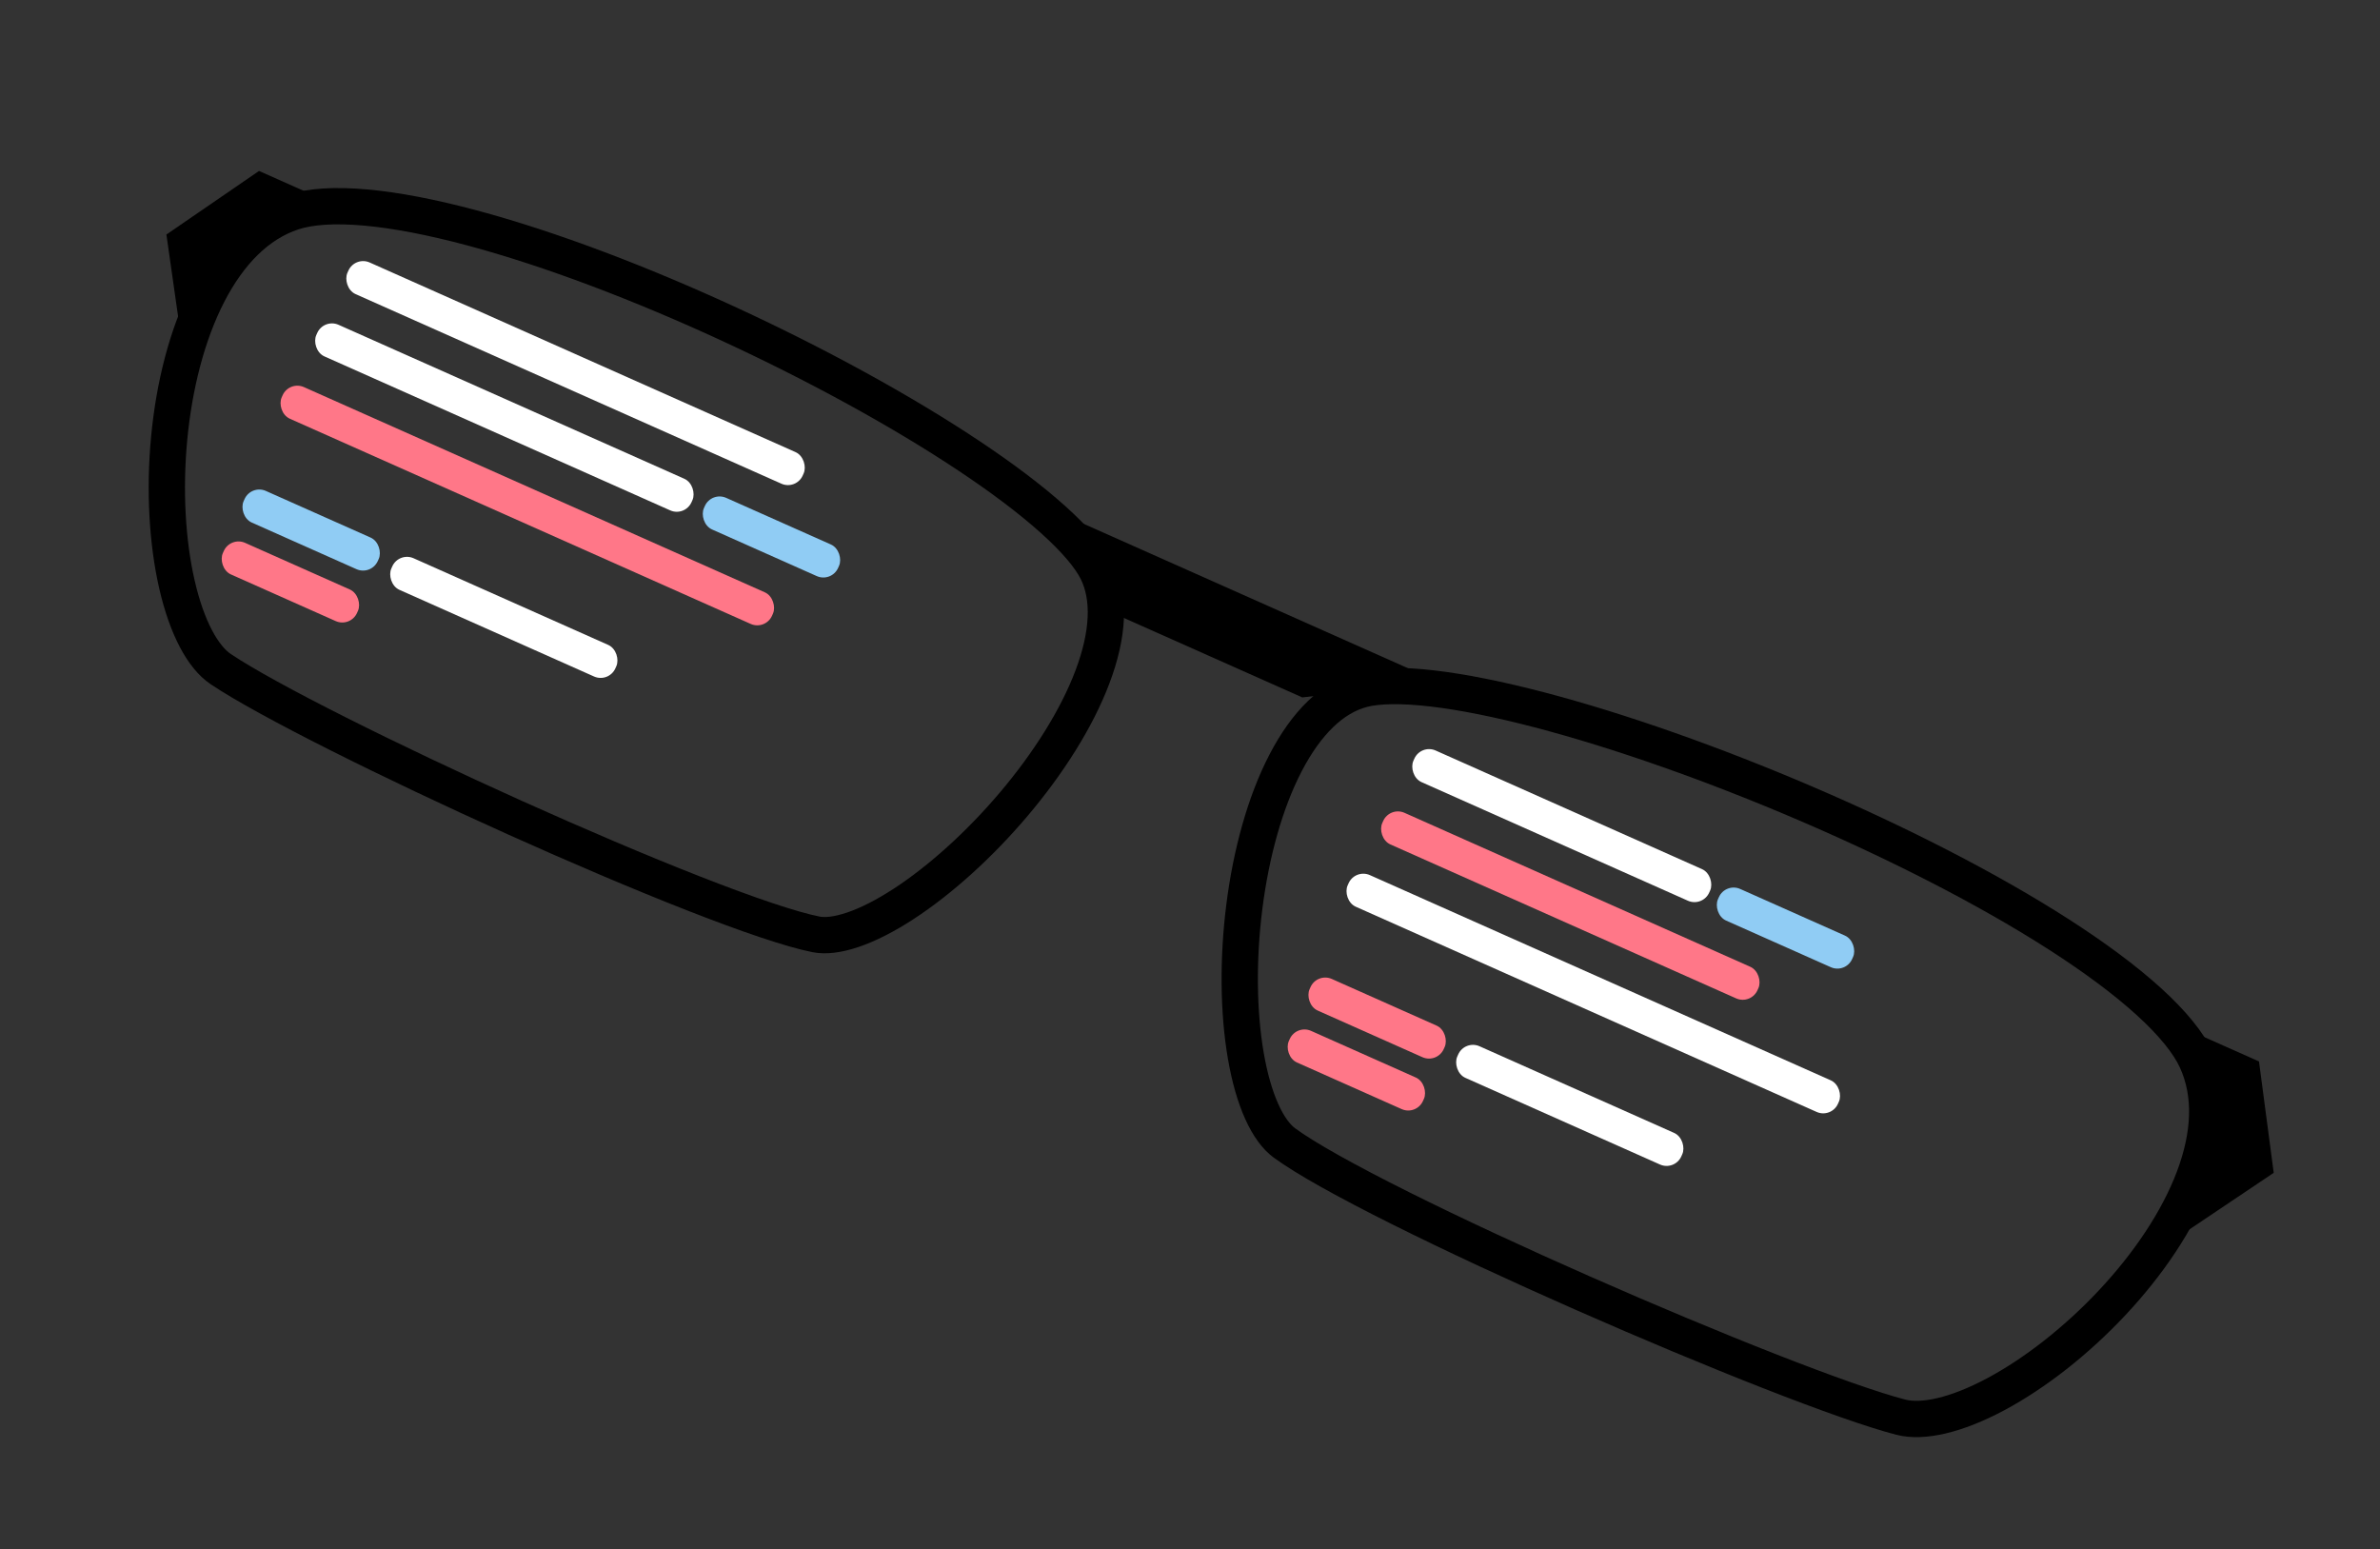 <svg width="590" height="384" viewBox="0 0 590 384" fill="none" xmlns="http://www.w3.org/2000/svg">
<rect x="0" y="0" width="590" height="384" fill="#333333" stroke="none"/>
<g id="Glasses">
    <g id="Border">
        <path id="Rectangle 3" d="M72.58 52.578C76.875 51.161 82.961 50.749 90.678 51.444C98.326 52.133 107.237 53.876 116.991 56.486C136.495 61.706 158.995 70.294 180.823 80.378C202.645 90.46 223.658 101.974 240.196 112.991C248.468 118.5 255.552 123.84 261.037 128.769C266.596 133.763 270.218 138.077 271.925 141.49C275.283 148.207 274.785 157.278 270.822 167.787C266.899 178.193 259.839 189.266 251.342 199.311C242.853 209.344 233.112 218.134 224.018 224.056C219.472 227.018 215.19 229.194 211.393 230.477C207.553 231.774 204.514 232.055 202.289 231.615C196.174 230.405 185.386 226.735 171.985 221.488C158.693 216.285 143.14 209.654 127.647 202.683C96.519 188.676 66.122 173.512 54.725 165.866C50.334 162.919 46.34 155.681 43.865 144.892C41.452 134.374 40.714 121.466 41.947 108.545C43.18 95.614 46.36 82.945 51.57 72.813C56.788 62.667 63.812 55.47 72.58 52.578Z" stroke="black" stroke-width="9"/>
        <path id="Rectangle 4" d="M544.481 262.737C542.542 258.527 538.585 253.629 532.656 248.241C526.781 242.903 519.227 237.312 510.434 231.663C492.853 220.368 470.634 209.044 447.76 199.226C424.89 189.41 401.499 181.156 381.606 175.955C371.656 173.354 362.659 171.537 355.086 170.657C347.414 169.766 341.593 169.886 337.791 170.868C330.345 172.791 323.856 179.18 318.695 189.112C313.578 198.96 310.138 211.626 308.477 224.705C306.819 237.769 306.974 250.958 308.844 261.759C309.779 267.159 311.123 271.843 312.808 275.574C314.509 279.341 316.434 281.862 318.374 283.292C323.581 287.129 333.91 292.862 347.233 299.513C360.452 306.113 376.329 313.477 392.42 320.567C424.738 334.809 457.449 347.742 471.214 351.294C476.61 352.686 484.922 350.864 494.784 345.59C504.422 340.437 514.692 332.434 523.593 322.939C532.503 313.435 539.848 302.642 543.862 292.005C547.876 281.368 548.423 271.302 544.481 262.737Z" stroke="black" stroke-width="9"/>
        <path id="Vector 1" d="M356.463 168.95L258.912 125.518L276.661 152.317L322.837 172.876L356.463 168.95Z" fill="black"/>
        <path id="Vector 2" d="M64.212 42.375L84.418 51.371L68.587 53.771L54.558 64.06L45.123 85.251L41.251 58.135L64.212 42.375Z" fill="black"/>
        <path id="Vector 3" d="M560.001 263.114L539.795 254.118L548.605 267.489L550.346 284.799L540.911 305.991L563.653 290.723L560.001 263.114Z" fill="black"/>
    </g>
    <g id="Text-left">
        <rect id="Rectangle 5" x="87.989" y="63.441" width="123.545" height="8.58" rx="4" transform="rotate(24 87.989 63.441)" fill="white" >
            <animate attributeType="CSS" attributeName="opacity" values="1;0;1" dur="1.2s" repeatCount="indefinite" />
        </rect>
        <rect id="Rectangle 8" x="71.687" y="94.328" width="133.061" height="8.58" rx="4" transform="rotate(24 71.687 94.328)" fill="#FF7788"> 
        
        </rect>
        <rect id="Rectangle 6" x="80.267" y="78.885" width="101.827" height="8.58" rx="4" transform="rotate(24 80.267 78.885)" fill="white"> 
            <animate attributeType="CSS" attributeName="opacity" values="1;0;1" dur="1.4s" repeatCount="indefinite" />
        </rect>
        <rect id="Rectangle 9" x="98.868" y="136.752" width="60.805" height="8.58" rx="4" transform="rotate(24 98.868 136.752)" fill="white"> 
            <animate attributeType="CSS" attributeName="opacity" values="1;0;1" dur="2.5s" repeatCount="indefinite" />
        </rect>
        <rect id="Rectangle 7" x="176.358" y="121.782" width="36.418" height="8.58" rx="4" transform="rotate(24 176.358 121.782)" fill="#90CCF4"> 
        
        </rect>
        <rect id="Rectangle 10" x="62.25" y="120.066" width="36.418" height="8.58" rx="4" transform="rotate(24 62.25 120.066)" fill="#90CCF4"> 
        
        </rect>
        <rect id="Rectangle 11" x="57.102" y="132.936" width="36.418" height="8.58" rx="4" transform="rotate(24 57.102 132.936)" fill="#FF7788"> 
        
        </rect>
    </g>
    <g id="Text-right">
        <rect id="Rectangle 5_2" x="352.238" y="184.413" width="80.279" height="8.58" rx="4" transform="rotate(24 352.238 184.413)" fill="white"> 
            <animate attributeType="CSS" attributeName="opacity" values="1;0;1" dur="1.8s" repeatCount="indefinite" />
        </rect>
        <rect id="Rectangle 8_2" x="335.937" y="215.299" width="133.061" height="8.58" rx="4" transform="rotate(24 335.937 215.299)" fill="white"> 
            <animate attributeType="CSS" attributeName="opacity" values="1;0;1" dur="1s" repeatCount="indefinite" />
        </rect>
        <rect id="Rectangle 6_2" x="344.516" y="199.856" width="101.827" height="8.58" rx="4" transform="rotate(24 344.516 199.856)" fill="#FF7788"> 
        
        </rect>
        <rect id="Rectangle 9_2" x="363.117" y="257.723" width="60.805" height="8.58" rx="4" transform="rotate(24 363.117 257.723)" fill="white"> 
            <animate attributeType="CSS" attributeName="opacity" values="1;0;1" dur="2.2s" repeatCount="indefinite" />
        </rect>
        <rect id="Rectangle 7_2" x="427.738" y="218.731" width="36.418" height="8.58" rx="4" transform="rotate(24 427.738 218.731)" fill="#90CCF4"> 
        
        </rect>
        <rect id="Rectangle 10_2" x="326.5" y="241.038" width="36.418" height="8.58" rx="4" transform="rotate(24 326.5 241.038)" fill="#FF7788"> 
        
        </rect>
        <rect id="Rectangle 11_2" x="321.352" y="253.907" width="36.418" height="8.58" rx="4" transform="rotate(24 321.352 253.907)" fill="#FF7788"> 
        
        </rect>
    </g>
</g>
</svg>

